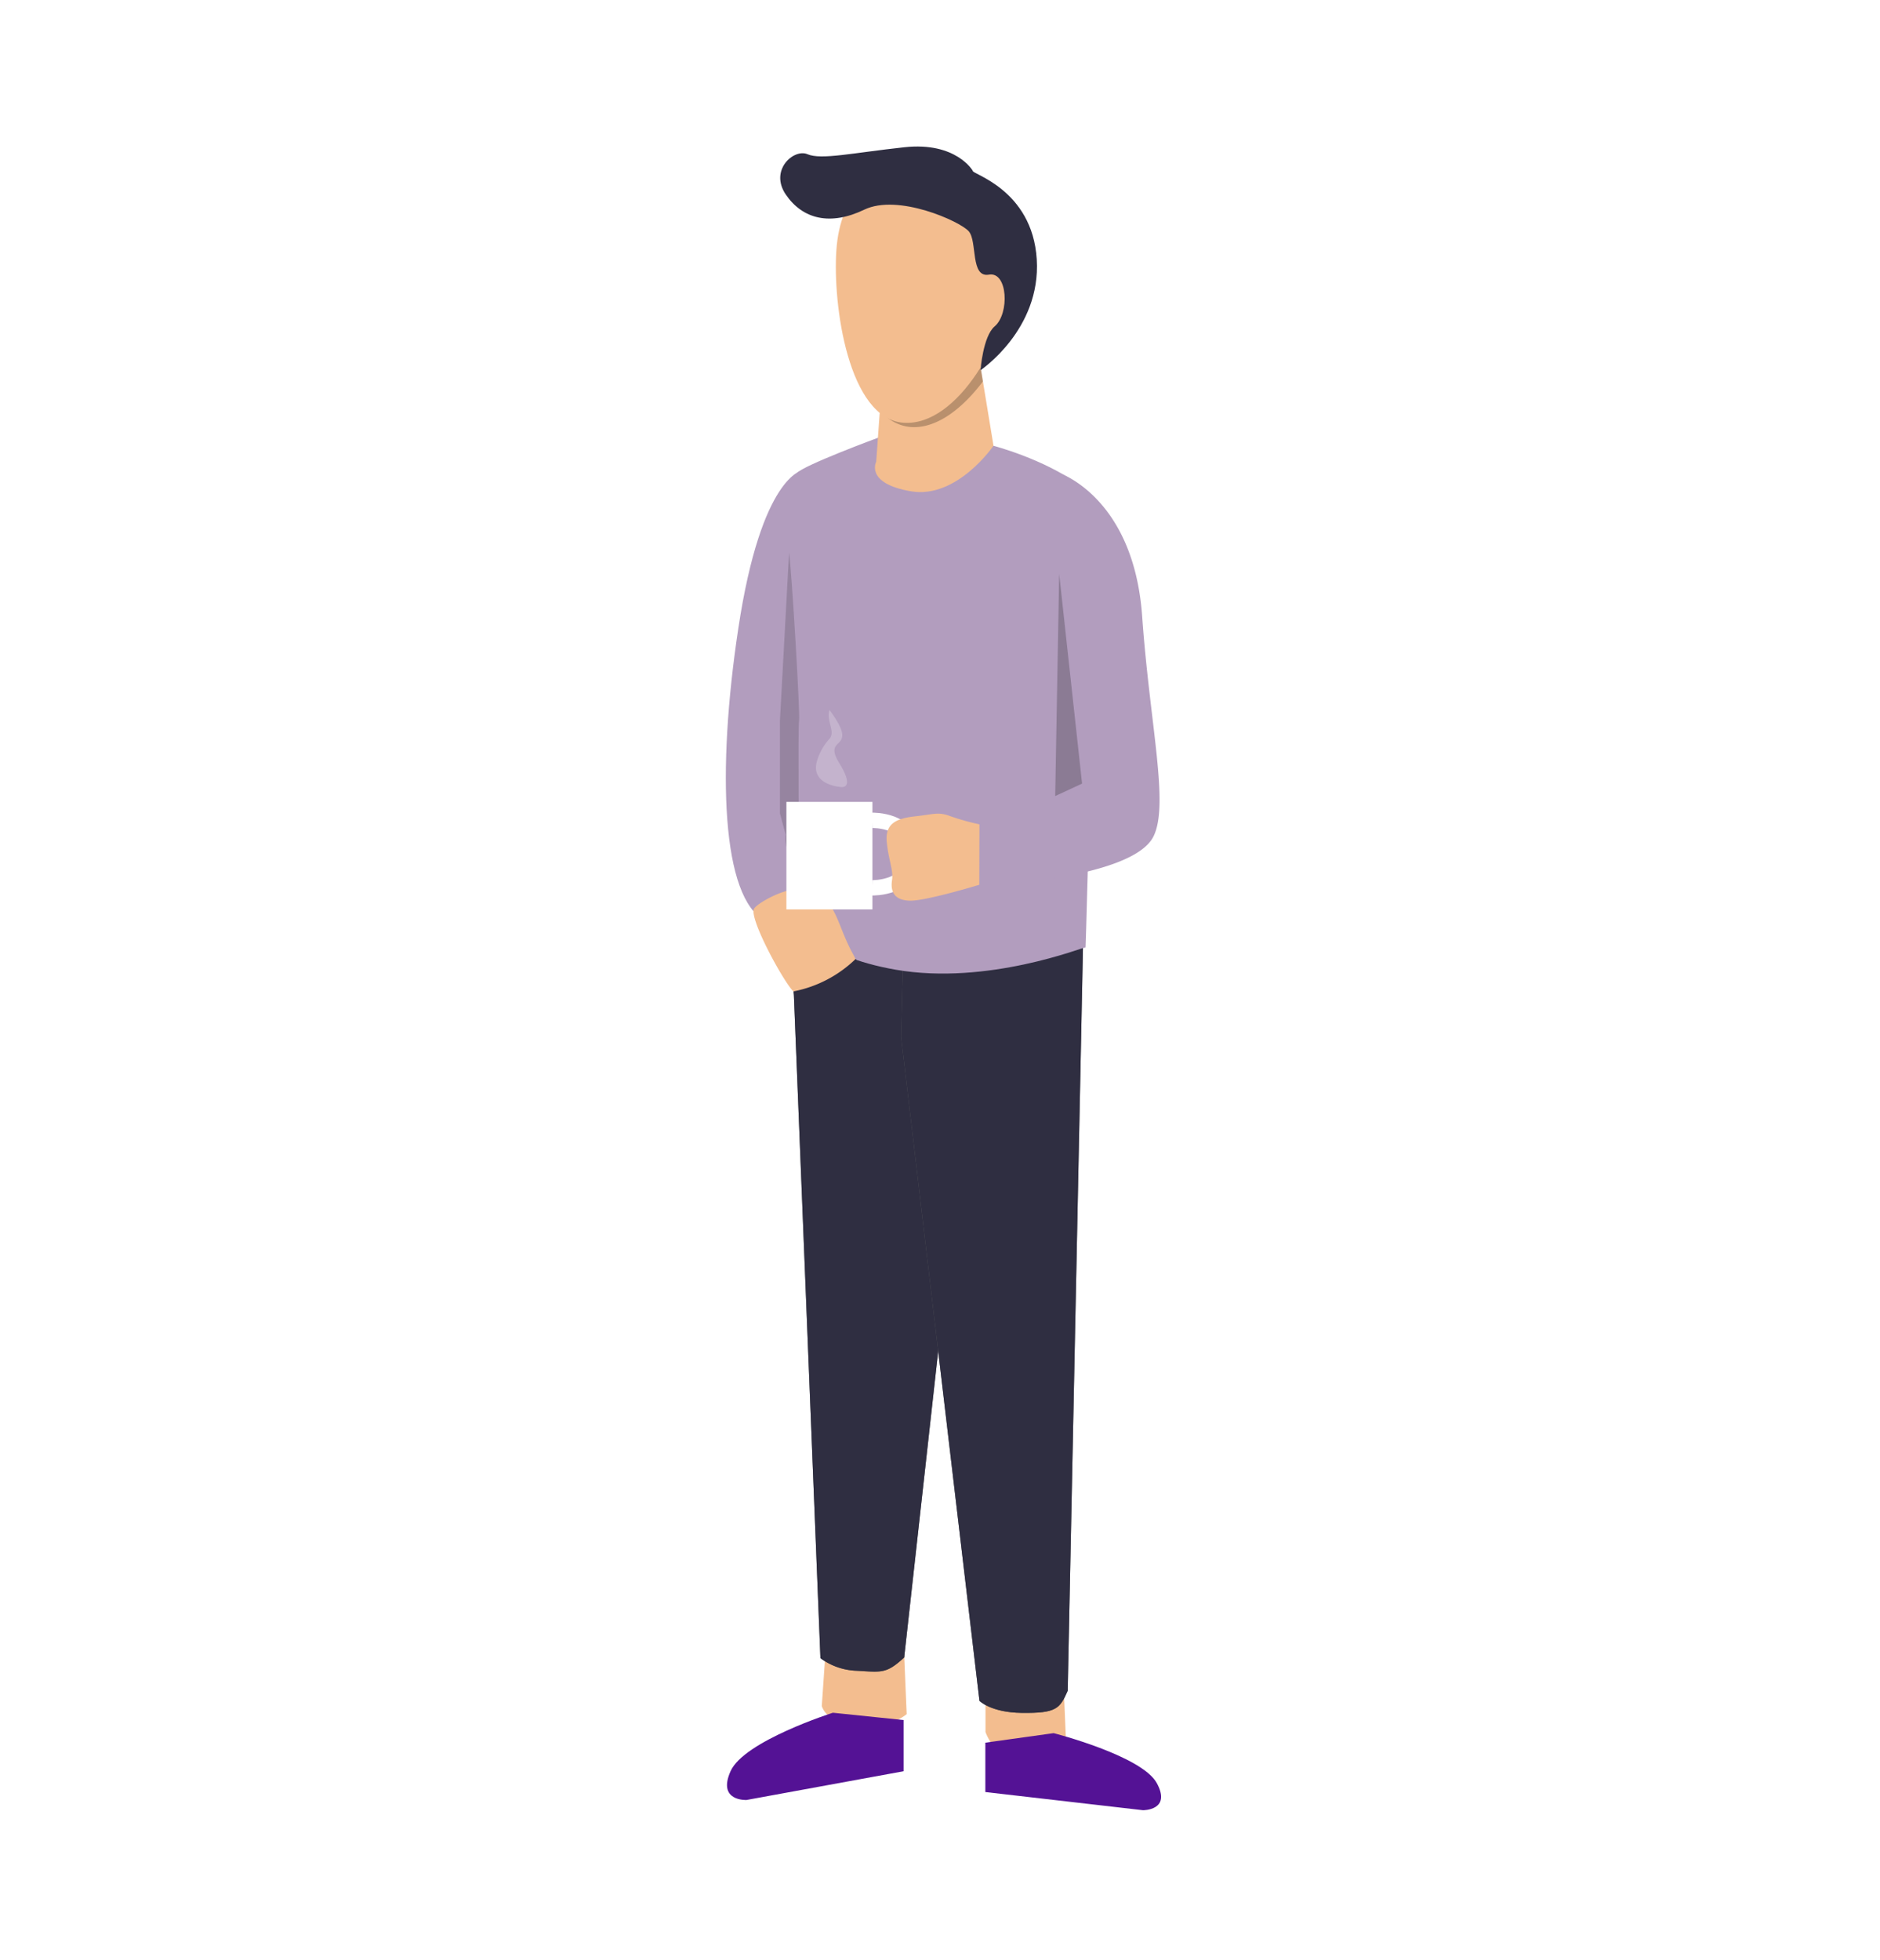 <svg xmlns="http://www.w3.org/2000/svg" xmlns:xlink="http://www.w3.org/1999/xlink" width="612" height="638" viewBox="0 0 612 638">
  <rect x="0" y="0" width="612" height="638" fill="#808080" stroke="none"/>
  <defs>
    <clipPath id="clip-Man">
      <rect width="612" height="638"/>
    </clipPath>
  </defs>
  <g id="Man" clip-path="url(#clip-Man)">
    <rect width="612" height="638" fill="#fff"/>
    <g id="Man-2" data-name="Man" transform="translate(233.406 47.692)">
      <path id="Path_1575" data-name="Path 1575" d="M283.022,381.146,281.73,399.8c1.988,5.356,7.109,4.157,12.611,5.695a17.254,17.254,0,0,0,15.028-3.071l-.949-22.431" transform="translate(-247.622 107.817)" fill="#f3bd8f"/>
      <path id="Path_1576" data-name="Path 1576" d="M251.59,388.216v14.892c2,5.357,5.83,7.932,11.336,9.471a17.254,17.254,0,0,0,15.011-3.089l-.949-22.431" transform="translate(-164.185 112.946)" fill="#f3bd8f"/>
      <path id="Path_1577" data-name="Path 1577" d="M267.2,258.829l8.9,222.253a20.911,20.911,0,0,0,11.733,4.089c8.2.466,9.68,1.07,15.529-4.314l25.881-233.106-62.029-1.311Z" transform="translate(-242.428 10.935)" fill="#606161"/>
      <path id="Path_1578" data-name="Path 1578" d="M267.2,258.829l8.9,222.253a20.911,20.911,0,0,0,11.733,4.089c8.2.466,9.68,1.07,15.529-4.314l25.881-233.106-62.029-1.311Z" transform="translate(-242.428 10.935)" fill="#2f2e41"/>
      <path id="Path_1579" data-name="Path 1579" d="M248.4,279.914l25.519,216.2s3.692,3.779,13.717,3.917c11.422.155,12.458-1.415,15.011-7.2l5.09-247.962-58.665,10.008Z" transform="translate(-188.481 9.797)" fill="#606161"/>
      <path id="Path_1580" data-name="Path 1580" d="M248.4,279.914l25.519,216.2s3.692,3.779,13.717,3.917c11.422.155,12.458-1.415,15.011-7.2l5.09-247.962-58.665,10.008Z" transform="translate(-188.481 9.797)" fill="#2f2e41"/>
      <path id="Path_1582" data-name="Path 1582" d="M314.236,154.847s16.219,4.21,27.779,12.63c7.143,5.176,2.191,150.613,2.191,150.613-.707-.138-31.765,12.475-61.8,7.281-25.571-4.417-34.854-16.409-34.854-16.409s-2.312-139.5,2.657-145.23c2.226-2.571,26.537-11.543,26.537-11.543S287.44,168.15,314.236,154.847Z" transform="translate(-224.226 -57.437)" fill="#b29dbe"/>
      <path id="Nek" d="M298.63,135l5.314,32.3s-11.888,17.41-26.9,14.821-11.284-9.611-11.284-9.611l1.95-27.3S281.272,147.63,298.63,135Z" transform="translate(-213.934 -69.907)" fill="#f3bd8f"/>
      <path id="Schaduw_nek" data-name="Schaduw nek" d="M299.754,146.363,297.89,135.01c-17.358,12.613-26.347,7.247-26.347,7.247l-4.193,14.666a13.993,13.993,0,0,0,8.92,4.279C284.587,161.806,293.007,155.3,299.754,146.363Z" transform="translate(-213.194 -69.9)" fill="rgba(0,0,0,0.24)"/>
      <path id="Path_1587" data-name="Path 1587" d="M321.584,158.566s-13.372,1.484-20.912,51.487c-7.005,46.311-5.473,87.92,8.813,95.1,19.722,9.9,10.524,0,10.524,0s16.348,1.891,6.807-2.475l-9.649-78.8S339.822,151.458,321.584,158.566Z" transform="translate(-293.741 -53.167)" fill="#b29dbe"/>
      <path id="Path_1589" data-name="Path 1589" d="M257.532,158.84s24.329,7.851,27.089,46.707c2.5,35.3,8.851,61.1,3.692,71.588C281.6,290.8,234.7,293.1,234.7,293.1a50.193,50.193,0,0,1,.828-20.481l25.726-10.249S257.17,164.879,257.532,158.84Z" transform="translate(-146.213 -52.613)" fill="#b29dbe"/>
      <path id="Path_1590" data-name="Path 1590" d="M304.987,173.89l-2.973,54.691V258.72l1.84,6.857c-.506,3.936,1.309,7.773,4.383,9.266,0,0-.4-44.312,0-46.261S305.867,179.88,304.987,173.89Z" transform="translate(-281.527 -41.695)" fill="rgba(0,0,0,0.16)"/>
      <path id="Hoofd" d="M319.139,137.88c-1.277,17.927-17.232,47.752-35.159,46.475S260.86,146,262.137,128.071s11.353-28.073,29.332-26.8c17.9,1.306,17.468,18.892,27.67,36.6Z" transform="translate(-223.268 -94.45)" fill="#f3bd8f"/>
      <path id="Haar" d="M319.83,105.169s-5.4-9.49-22.258-7.661-27.1,4.184-31.547,2.269S253.5,104.954,259,112.96s14.476,10.163,25.5,4.866,31.116,3.77,34,7.014.449,15.218,6.591,14.131,6.764,12.7,1.846,16.858c-3.8,3.227-4.59,14.252-4.59,14.252S342.071,156.9,340.656,134,319.112,106.111,319.83,105.169Z" transform="translate(-236.566 -97.274)" fill="#2f2e41"/>
      <path id="Path_1593" data-name="Path 1593" d="M30.02,21.934a12.561,12.561,0,0,1-8.627,3.658c-5.176-.1-9.68-1.933-17.254-2.467s-2.5-7.54-2.157-12.32S2.917,1.87,4.539.49,31.573.763,34.385,4.006C35.645,5.507,34.765,19.225,30.02,21.934Z" transform="matrix(-0.545, -0.839, 0.839, -0.545, 27.341, 279.318)" fill="#f3bd8f"/>
      <path id="Path_1683" data-name="Path 1683" d="M6338,684.3s13.188-.426,13.188,10.974S6338,706.251,6338,706.251" transform="translate(-6287.463 -464.977)" fill="none" stroke="#fff" stroke-width="5"/>
      <rect id="Rectangle_313" data-name="Rectangle 313" width="28" height="35" transform="translate(22.594 213.308)" fill="#fff"/>
      <path id="Path_1597" data-name="Path 1597" d="M202.784,159.82l7.454,68.275-8.748,4.055Z" transform="translate(-91.396 -20.74)" fill="rgba(0,0,0,0.22)"/>
      <path id="Path_1600" data-name="Path 1600" d="M298.237,226.6a77.293,77.293,0,0,1-9.421-2.64c-4.055-1.518-5.314-.638-11.267,0s-10.008,2.14-9.507,8.11,2.243,9.3,1.725,12.785.638,6.47,5.832,6.591,22.586-5.176,22.586-5.176" transform="translate(-212.799 -5.979)" fill="#f3bd8f"/>
      <path id="Path_1679" data-name="Path 1679" d="M0,16.352,22.141,23.08S52.294,19.6,58.483,10.75,55.159.573,55.159.573L3.178,0Z" transform="translate(63.866 528.21) rotate(169)" fill="#541295"/>
      <path id="Path_1680" data-name="Path 1680" d="M59.155,15.912,37.579,22.076S8.141,18.822,2.064,10.658s3.2-9.372,3.2-9.372L56.919,0Z" transform="translate(143.723 543.511) rotate(-172)" fill="#541295"/>
      <path id="Path_1704" data-name="Path 1704" d="M20.767.023A40.015,40.015,0,0,1,0,9.069c-.273,9.084,12.426,7.42,12.426,7.42s11.626-7.827,10.1-12.434S20.767.023,20.767.023Z" transform="matrix(0.998, -0.07, 0.07, 0.998, 24.341, 265.925)" fill="#2f2e41"/>
      <path id="Path_1705" data-name="Path 1705" d="M6324.239,671.139s-9.453-.784-7.214-8.423a18.48,18.48,0,0,1,4.072-7.212c2.017-2.354-1.173-5.914,0-9.355,10.345,14.016-2.625,7.87,3.142,17.221S6324.239,671.139,6324.239,671.139Z" transform="translate(-6284.468 -462.742)" fill="rgba(255,255,255,0.23)"/>
    </g>
  </g>
</svg>
